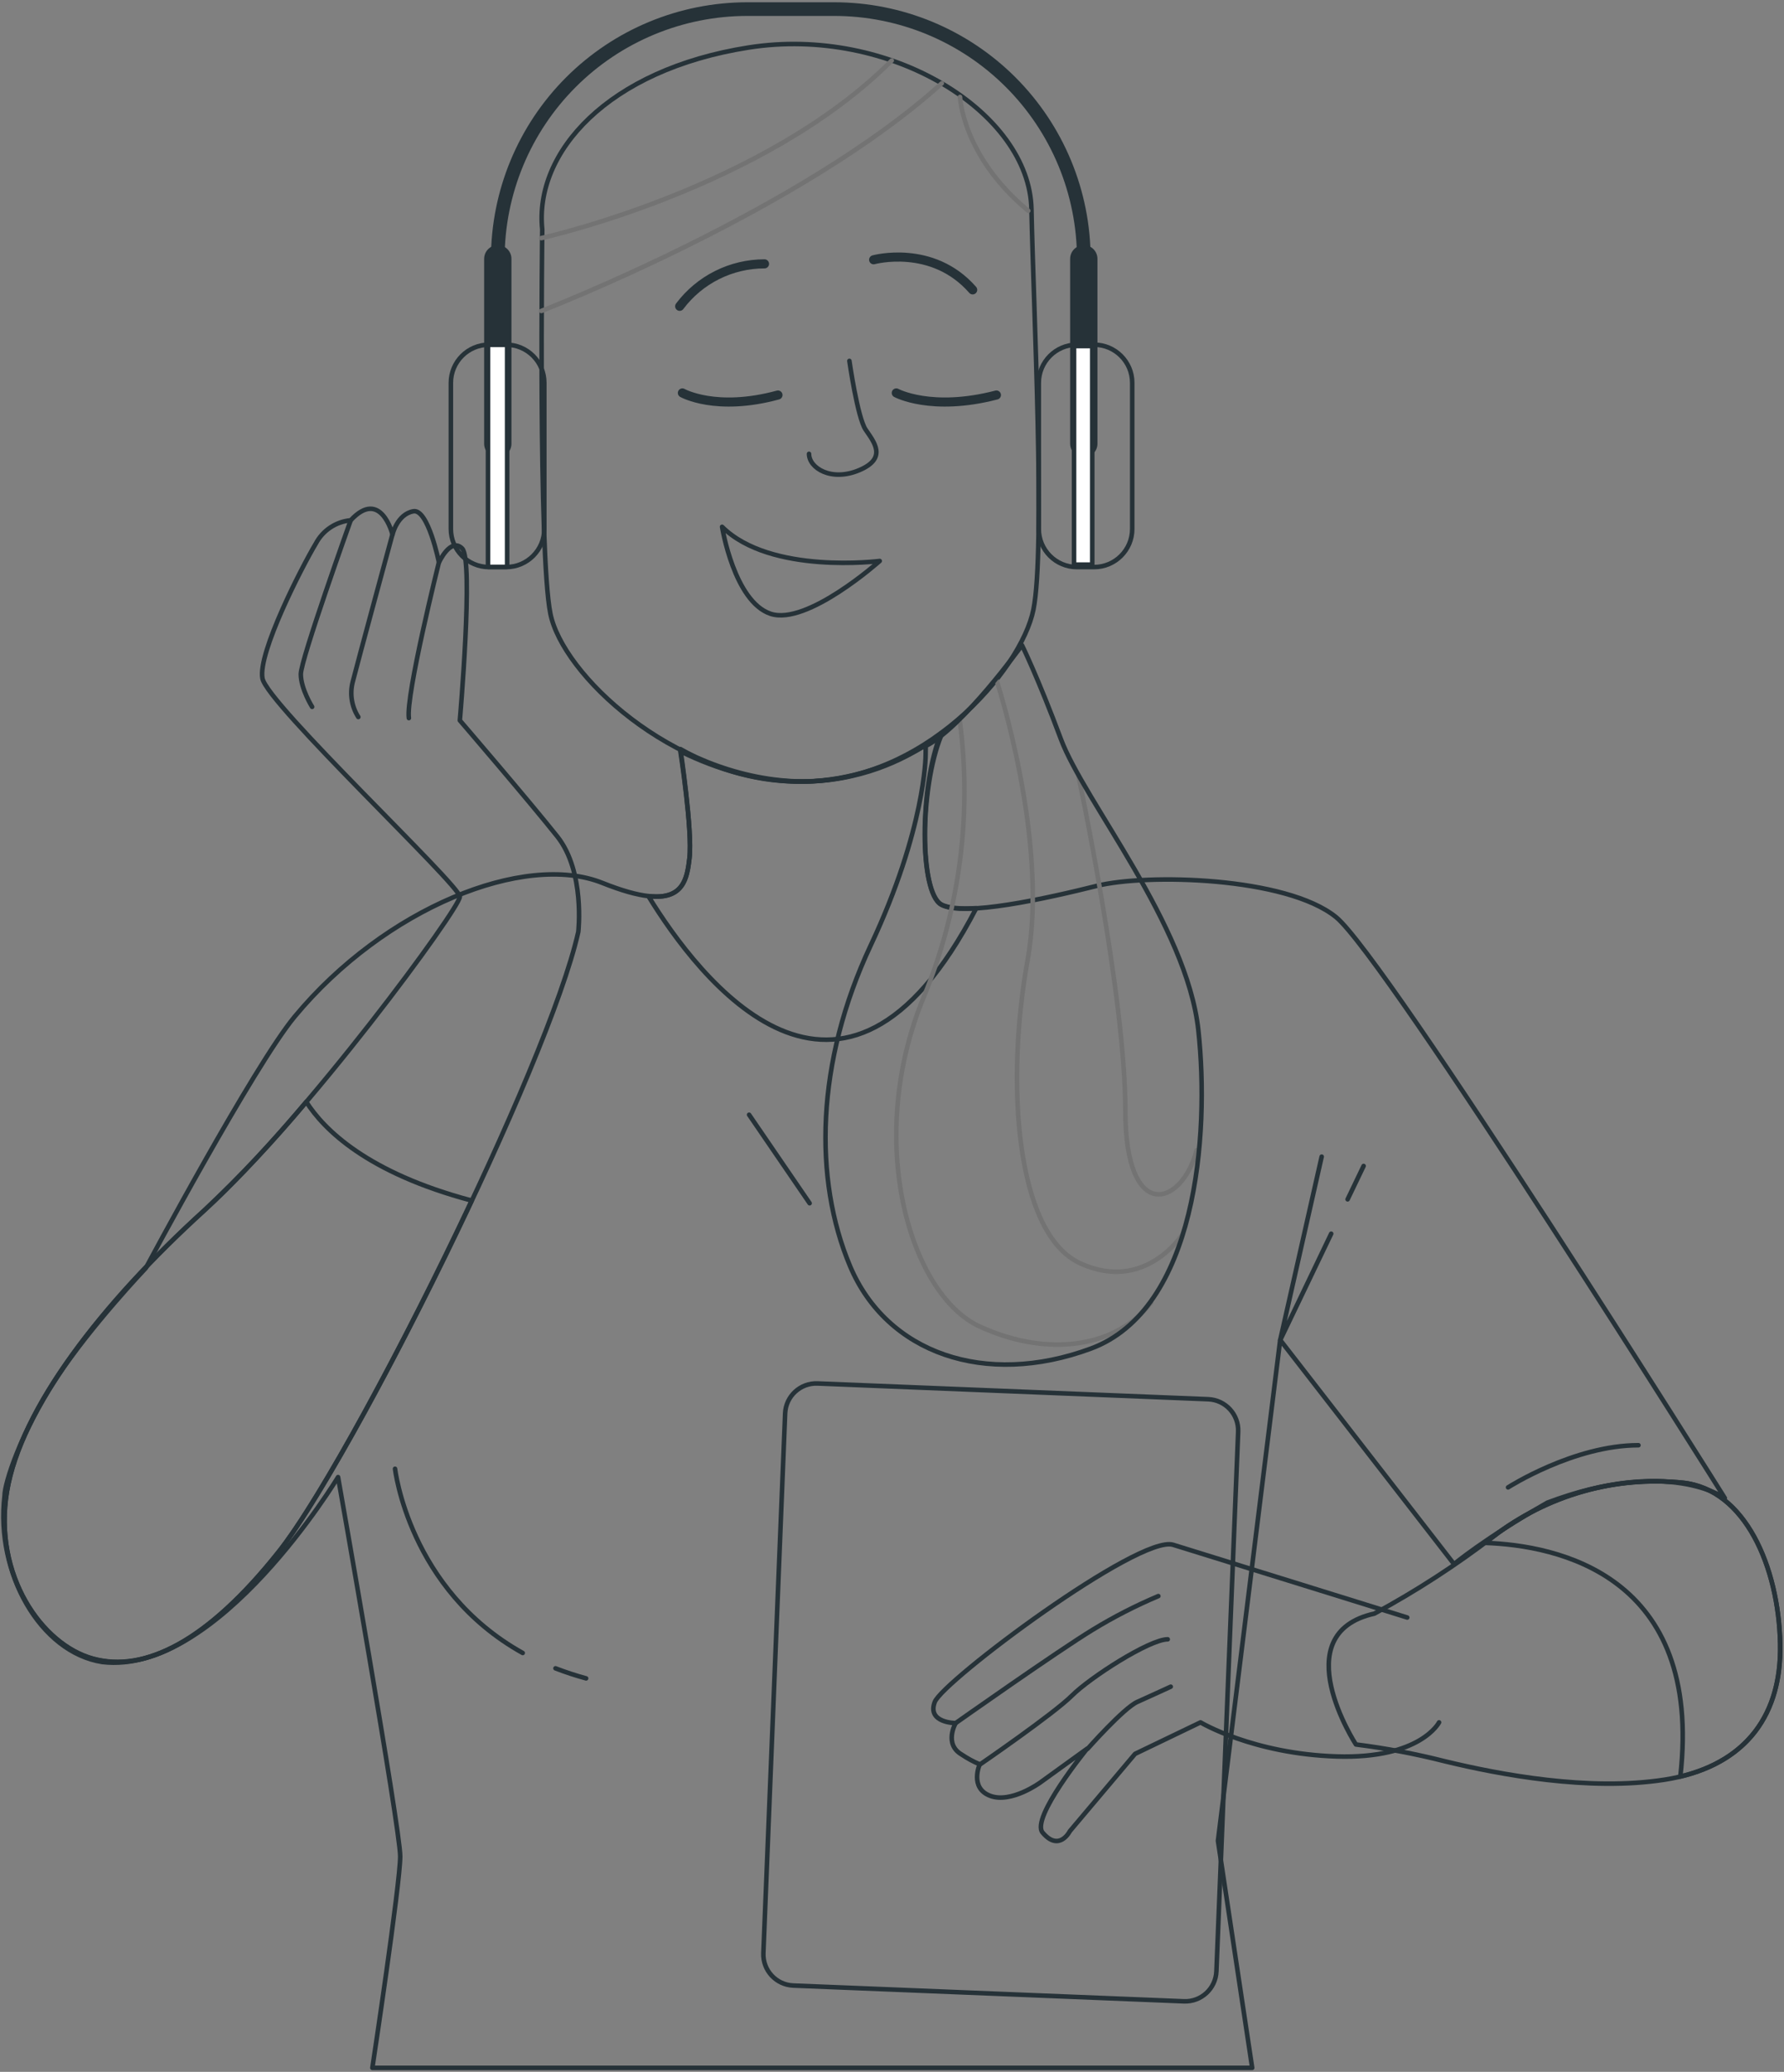 <svg width="392" height="455" viewBox="0 0 392 455" fill="none" xmlns="http://www.w3.org/2000/svg">
<rect x="0" y="0" width="392" height="455" fill="#808080" stroke="none"/>
<path d="M238.143 56.837C238.143 49.635 236.725 42.505 233.969 35.852C231.213 29.198 227.174 23.153 222.082 18.061C216.99 12.969 210.945 8.93 204.292 6.174C197.639 3.418 190.508 2 183.307 2H164.217C149.673 2 135.725 7.777 125.442 18.061C115.158 28.345 109.38 42.293 109.38 56.837" stroke="#263238" stroke-width="3" stroke-linecap="round" stroke-linejoin="round"/>
<path d="M238.143 97.448V56.837" stroke="#263238" stroke-width="6" stroke-linecap="round" stroke-linejoin="round"/>
<path d="M109.38 56.837V97.448" stroke="#263238" stroke-width="6" stroke-linecap="round" stroke-linejoin="round"/>
<path d="M149.5 165C149.5 165 152.187 182.294 151.499 188.442C150.812 194.589 149.45 200.736 132.37 193.902C115.29 187.067 84.553 199.375 64.737 223.276C55.761 234.103 32.027 278.5 32.027 278.5C32.027 278.5 19.915 291.227 12.5 302.5C4.429 314.771 1 325.775 1 328.5C-1 345.5 8.857 362.885 22.5 365C48 368 74.281 324.383 74.281 324.383C74.281 324.383 87.938 401.575 87.938 407.669C87.938 413.763 81.817 454.124 81.817 454.124H275.146L267.624 404.258L281.293 294.268L319.5 343.5C319.5 343.5 326 338 340 330C366.5 320 379 329 379 329C379 329 304.521 210.268 293.548 201.397C282.576 192.527 251.879 191.826 240.946 194.563C230.013 197.299 211.571 201.397 206.786 198.661C202 195.924 202.013 172.62 206.786 161C206.786 161 184 182 149.5 165Z" stroke="#263238" stroke-linecap="round" stroke-linejoin="round"/>
<path d="M122.058 366.383C124.262 367.233 126.508 367.97 128.787 368.591" stroke="#263238" stroke-linecap="round" stroke-linejoin="round"/>
<path d="M86.801 322.559C86.801 322.559 89.841 349.104 114.854 363.012" stroke="#263238" stroke-linecap="round" stroke-linejoin="round"/>
<path d="M164.6 244.812L177.899 264.245" stroke="#263238" stroke-linecap="round" stroke-linejoin="round"/>
<path d="M296.113 263.386L299.629 256.062" stroke="#263238" stroke-linecap="round" stroke-linejoin="round"/>
<path d="M290.415 254.013L281.293 294.321L292.504 270.935" stroke="#263238" stroke-linecap="round" stroke-linejoin="round"/>
<path d="M331.371 326.644C331.371 326.644 345.807 317.39 360.018 317.39" stroke="#263238" stroke-linecap="round" stroke-linejoin="round"/>
<path d="M301.996 354.366C311.15 349.417 319.899 343.749 328.158 337.418C340.023 328.311 354.923 324.092 369.801 325.626C383.431 327.093 390.807 344.041 391.164 361.002C391.521 377.964 382.32 388.262 365.742 390.84C349.164 393.418 329.625 389.743 317.476 386.795C311.046 385.161 304.52 383.93 297.937 383.106C297.937 383.106 282.099 358.781 301.996 354.366Z" stroke="#263238" stroke-linecap="round" stroke-linejoin="round"/>
<path d="M391.165 361.002C390.808 344.041 383.431 327.093 369.801 325.626C354.924 324.092 340.023 328.311 328.158 337.418L326.308 338.832C342.172 339.374 374.243 345.852 369.22 390.152C383.603 386.702 391.509 376.721 391.165 361.002Z" stroke="#263238" stroke-linecap="round" stroke-linejoin="round"/>
<path d="M149.5 164.5C149.5 164.5 152.186 182.294 151.499 188.442C150.983 193.055 150.084 197.696 142.47 196.797C153.363 214.604 184.998 256.406 214.519 199.441C211.082 199.652 208.305 199.441 206.825 198.621C202.052 195.885 202.052 173.12 206.825 161.5C187 175 166 174 149.5 164.5Z" stroke="#263238" stroke-linecap="round" stroke-linejoin="round"/>
<path d="M111.218 75.701H107.45C102.821 75.701 99.068 79.454 99.068 84.083V116.155C99.068 120.784 102.821 124.536 107.45 124.536H111.218C115.847 124.536 119.599 120.784 119.599 116.155V84.083C119.599 79.454 115.847 75.701 111.218 75.701Z" stroke="#263238" stroke-linecap="round" stroke-linejoin="round"/>
<path d="M111.43 75.741C111.126 75.741 110.808 75.741 110.491 75.741H108.164C107.847 75.741 107.543 75.741 107.226 75.741V124.497C107.543 124.497 107.847 124.497 108.164 124.497H110.491C110.808 124.497 111.126 124.497 111.43 124.497V75.741Z" fill="white" stroke="#263238" stroke-linecap="round" stroke-linejoin="round"/>
<path d="M240.404 75.701H236.636C232.007 75.701 228.255 79.454 228.255 84.083V116.155C228.255 120.784 232.007 124.536 236.636 124.536H240.404C245.033 124.536 248.786 120.784 248.786 116.155V84.083C248.786 79.454 245.033 75.701 240.404 75.701Z" stroke="#263238" stroke-linecap="round" stroke-linejoin="round"/>
<path d="M240 76C239.711 76 239.409 76 239.107 76H236.893C236.591 76 236.289 76 236 76V124C236.289 124 236.591 124 236.893 124H239.107C239.409 124 239.711 124 240 124V76Z" fill="white" stroke="#263238" stroke-linecap="round" stroke-linejoin="round"/>
<path d="M77.058 114.264C75.457 114.409 73.919 114.952 72.582 115.843C71.245 116.735 70.152 117.946 69.403 119.367C66.336 124.47 56.646 143.348 57.664 148.967C58.682 154.585 101.039 194.378 101.039 196.929C101.039 199.48 67.367 245.407 44.906 265.818C22.446 286.23 4.599 309.18 1.532 327.556C-1.535 345.932 9.186 361.227 20.423 364.294C31.66 367.361 45.422 360.725 61.233 340.815C77.044 320.906 120.432 234.17 127.069 204.649C127.069 204.649 128.589 191.429 122.468 183.722C116.347 176.015 101.039 158.208 101.039 158.208C101.039 158.208 104.106 123.003 101.554 120.451C99.003 117.9 96.451 123.518 96.451 123.518C96.451 123.518 94.085 111.713 90.833 112.281C87.276 112.916 86.245 117.384 86.245 117.384C86.245 117.384 83.694 107.112 77.058 114.264Z" stroke="#263238" stroke-linecap="round" stroke-linejoin="round"/>
<path d="M96.451 123.452C96.451 123.452 89.128 152.761 89.841 157.705" stroke="#263238" stroke-linecap="round" stroke-linejoin="round"/>
<path d="M86.245 117.318C86.245 117.318 78.485 145.82 77.494 149.786C77.163 151.084 77.103 152.435 77.317 153.756C77.531 155.077 78.014 156.34 78.736 157.467" stroke="#263238" stroke-linecap="round" stroke-linejoin="round"/>
<path d="M77.057 114.264C77.057 114.264 66.098 144.829 66.098 148.054C66.098 151.28 68.583 155.233 68.583 155.233" stroke="#263238" stroke-linecap="round" stroke-linejoin="round"/>
<path d="M67.301 241.983C60.325 250.361 52.847 258.308 44.906 265.779C22.432 286.177 4.599 309.14 1.532 327.516C-1.535 345.892 9.186 361.187 20.423 364.254C31.66 367.321 45.422 360.685 61.233 340.776C70.342 329.327 88.559 295.748 103.656 263.663C80.653 257.556 71.161 248.037 67.301 241.983Z" stroke="#263238" stroke-linecap="round" stroke-linejoin="round"/>
<path d="M119.15 50.398C119.15 50.398 118.264 121.429 120.935 134.755C123.605 148.081 147.573 170.714 175.137 171.599C202.7 172.485 224.421 147.182 227.078 133.856C229.735 120.531 227.078 67.267 226.642 45.956C226.206 24.646 195.562 5.556 164.508 10.434C133.454 15.312 117.379 33.517 119.15 50.398Z" stroke="#263238" stroke-linecap="round" stroke-linejoin="round"/>
<path d="M186.638 79.258C186.638 79.258 188.41 91.684 190.194 94.342C191.979 96.999 195.073 100.568 188.872 103.225C182.672 105.883 177.768 102.776 177.768 99.669" stroke="#263238" stroke-linecap="round" stroke-linejoin="round"/>
<path d="M193.3 123.201C193.3 123.201 169.319 126.268 158.664 115.692C158.664 115.692 161.308 132.125 169.319 134.795C177.331 137.466 193.3 123.201 193.3 123.201Z" stroke="#263238" stroke-linecap="round" stroke-linejoin="round"/>
<path d="M149.942 86.292C149.942 86.292 157.292 90.468 170.942 86.751" stroke="#263238" stroke-width="2" stroke-linecap="round" stroke-linejoin="round"/>
<path d="M196.942 86.292C196.942 86.292 204.636 90.468 218.942 86.751" stroke="#263238" stroke-width="2" stroke-linecap="round" stroke-linejoin="round"/>
<path d="M149.345 67.267C151.515 64.373 154.329 62.024 157.564 60.406C160.8 58.788 164.368 57.947 167.985 57.947" stroke="#263238" stroke-width="2" stroke-linecap="round" stroke-linejoin="round"/>
<path d="M191.966 57.048C191.966 57.048 204.842 53.505 213.726 63.658" stroke="#263238" stroke-width="2" stroke-linecap="round" stroke-linejoin="round"/>
<path d="M118.942 68.292C118.942 68.292 176.066 46.262 206.942 18.292" stroke="#737373" stroke-linecap="round" stroke-linejoin="round"/>
<path d="M118.942 52.292C118.942 52.292 167.77 41.558 195.942 13.292" stroke="#737373" stroke-linecap="round" stroke-linejoin="round"/>
<path d="M210.942 21.292C210.942 21.292 211.478 34.302 225.942 46.292" stroke="#737373" stroke-linecap="round" stroke-linejoin="round"/>
<path d="M210.893 158.292C213.606 178.825 210.889 199.712 203.016 218.861C189.875 250.481 199.946 284.301 215.282 291.322C230.617 298.343 245.497 295.722 252.942 286.056" stroke="#737373" stroke-linecap="round" stroke-linejoin="round"/>
<path d="M218.942 149.292C218.942 149.292 230.558 184.523 225.779 210.952C221 237.381 223.048 270.914 237.394 277.459C251.74 284.005 259.942 270.914 259.942 270.914" stroke="#737373" stroke-linecap="round" stroke-linejoin="round"/>
<path d="M236.942 170.292C236.942 170.292 247.266 218.709 247.266 243.797C247.266 268.885 259.735 264.933 262.942 252.606" stroke="#737373" stroke-linecap="round" stroke-linejoin="round"/>
<path d="M203.388 165.857C203.388 165.857 203.388 181.959 191.318 207.619C179.248 233.279 178.732 258.939 186.783 278.055C194.834 297.171 216.476 304.733 239.663 296.18C262.851 287.627 265.826 249.381 263.314 226.233C260.802 203.085 238.196 175.917 233.119 162.327C228.043 148.737 224.566 141.704 224.566 141.704C224.566 141.704 211.478 159.816 203.414 163.834L203.388 165.857Z" stroke="#263238" stroke-linecap="round" stroke-linejoin="round"/>
<path d="M265.483 307.286L179.649 303.824C175.863 303.671 172.67 306.616 172.517 310.403L167.736 428.916C167.583 432.702 170.529 435.896 174.315 436.048L260.149 439.511C263.935 439.664 267.128 436.718 267.281 432.932L272.062 314.418C272.215 310.632 269.269 307.439 265.483 307.286Z" stroke="#263238" stroke-linecap="round" stroke-linejoin="round"/>
<path d="M309.214 355.225C309.214 355.225 265.271 341.556 257.775 339.255C250.279 336.955 207.103 369.199 205.384 373.799C203.666 378.4 209.985 378.413 209.985 378.413C209.985 378.413 207.341 383.014 211.307 385.314C212.557 386.156 213.885 386.878 215.273 387.469C215.273 387.469 212.972 392.651 217.573 394.383C222.174 396.115 228.519 391.501 228.519 391.501L238.884 384.018C238.884 384.018 226.43 399.261 229.088 402.447C232.75 406.81 235.09 402.13 235.09 402.13L249.407 385.169L263.79 378.255C263.79 378.255 275.305 385.169 293.733 385.737C312.162 386.306 316.207 378.255 316.207 378.255" stroke="#263238" stroke-linecap="round" stroke-linejoin="round"/>
<path d="M215.365 387.469C215.365 387.469 231.506 376.39 235.525 372.385C239.544 368.379 252.566 360.011 256.585 360.011" stroke="#263238" stroke-linecap="round" stroke-linejoin="round"/>
<path d="M238.976 384.058C238.976 384.058 246.908 375.095 249.896 373.76C252.884 372.424 257.246 370.415 257.246 370.415" stroke="#263238" stroke-linecap="round" stroke-linejoin="round"/>
<path d="M209.985 378.413C209.985 378.413 232.459 362.549 240.153 357.882C244.754 355.075 249.557 352.613 254.523 350.519" stroke="#263238" stroke-linecap="round" stroke-linejoin="round"/>
</svg>

